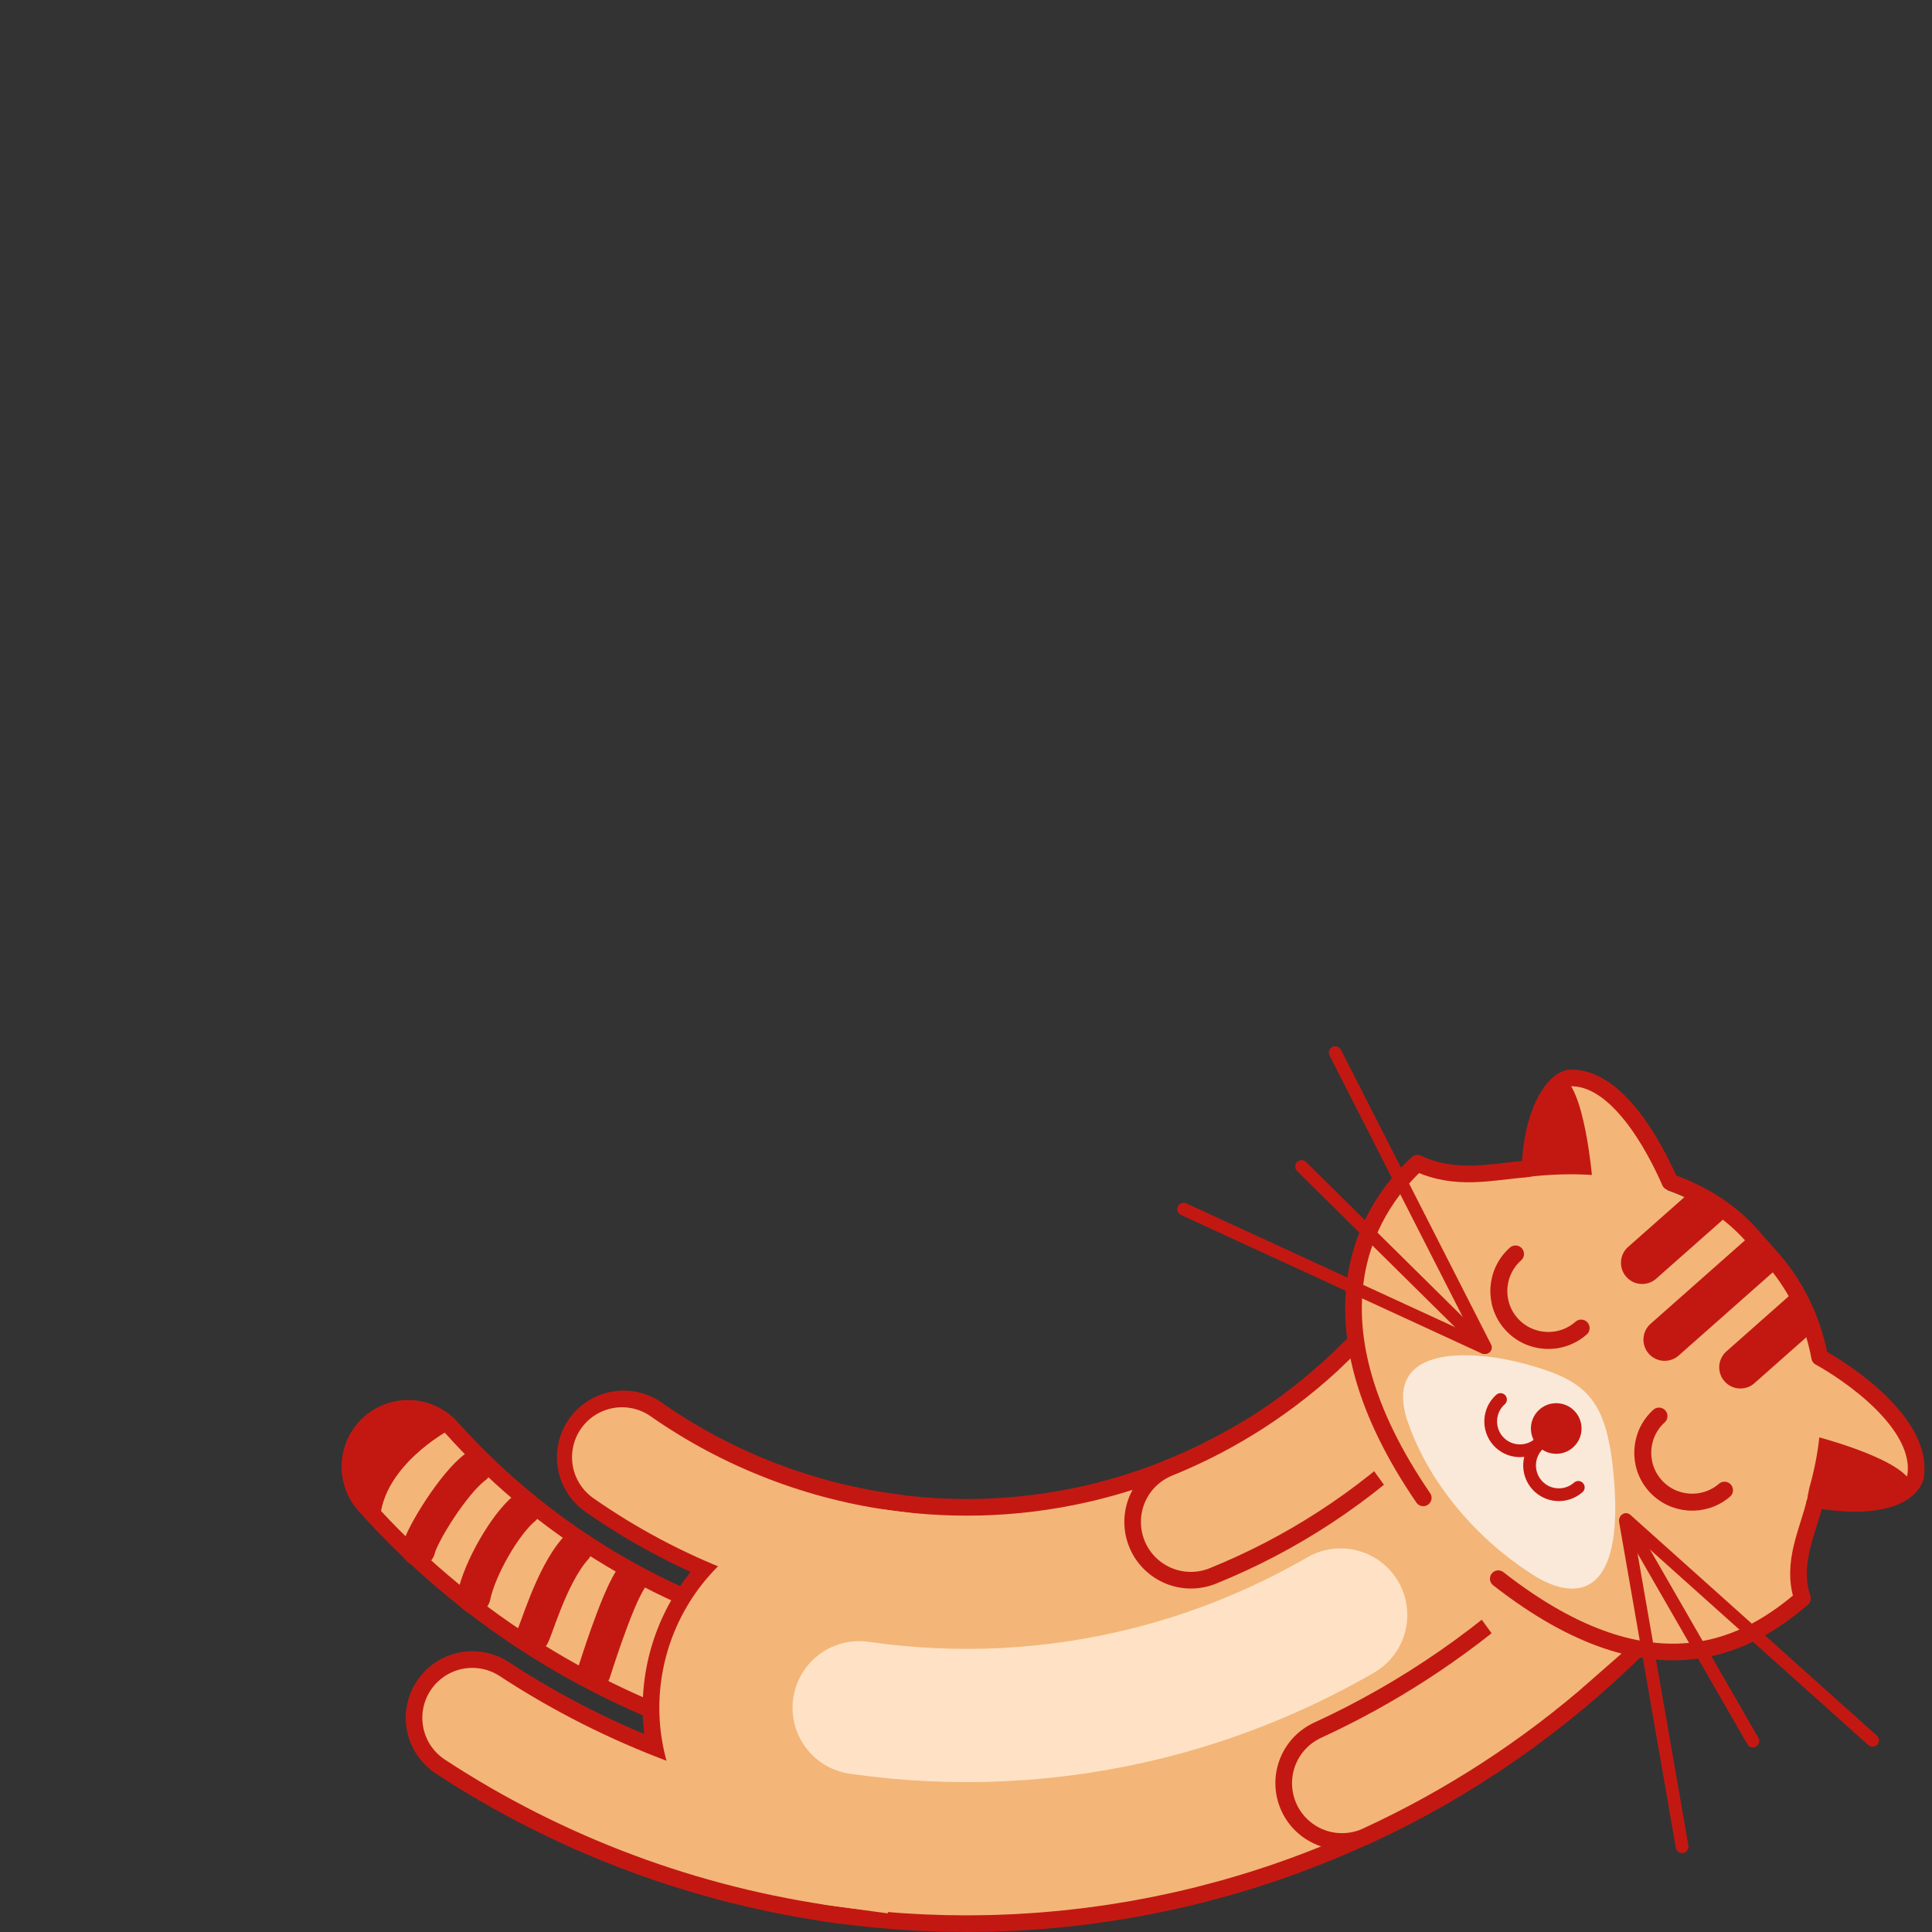 <?xml version="1.0" encoding="UTF-8"?>
<svg xmlns="http://www.w3.org/2000/svg" xmlns:xlink="http://www.w3.org/1999/xlink" viewBox="0 0 232.03 232.03">
  <rect x="0" y="0" width="232.03" height="232.03" fill="#333333" stroke="none"/>
  <defs>
    <style>
      .cls-1, .cls-2, .cls-3, .cls-4, .cls-5, .cls-6, .cls-7, .cls-8, .cls-9, .cls-10, .cls-11, .cls-12, .cls-13, .cls-14, .cls-15, .cls-16, .cls-17, .cls-18, .cls-19, .cls-20, .cls-21, .cls-22, .cls-23, .cls-24 {
        fill: none;
      }

      .cls-2, .cls-3, .cls-4, .cls-5, .cls-6, .cls-7, .cls-8, .cls-9, .cls-10, .cls-11, .cls-12, .cls-13, .cls-14, .cls-15, .cls-16, .cls-17, .cls-18, .cls-19, .cls-20, .cls-21, .cls-22, .cls-23, .cls-24 {
        stroke-linecap: round;
      }

      .cls-2, .cls-3, .cls-4, .cls-5, .cls-6, .cls-7, .cls-8, .cls-9, .cls-10, .cls-15, .cls-16, .cls-17, .cls-18, .cls-19, .cls-20, .cls-22, .cls-23, .cls-24 {
        stroke: #c31812;
      }

      .cls-2, .cls-12, .cls-13, .cls-14, .cls-21, .cls-22, .cls-23 {
        stroke-miterlimit: 4;
      }

      .cls-2, .cls-21, .cls-22 {
        stroke-width: 16px;
      }

      .cls-3 {
        stroke-width: 16px;
      }

      .cls-3, .cls-11 {
        stroke-miterlimit: 4;
      }

      .cls-25 {
        fill: #fae9d8;
      }

      .cls-4 {
        stroke-width: 2.04px;
      }

      .cls-4, .cls-6, .cls-24 {
        stroke-miterlimit: 10.19;
      }

      .cls-5 {
        stroke-width: 2px;
      }

      .cls-5, .cls-7, .cls-8, .cls-9, .cls-10 {
        stroke-linejoin: round;
      }

      .cls-6 {
        stroke-width: 1.53px;
      }

      .cls-7 {
        stroke-width: 4px;
      }

      .cls-8 {
        stroke-width: 4px;
      }

      .cls-9 {
        stroke-width: 4px;
      }

      .cls-10 {
        stroke-width: 4px;
      }

      .cls-11 {
        stroke-width: 12px;
      }

      .cls-11, .cls-12, .cls-13, .cls-14 {
        stroke: #f3b678;
      }

      .cls-12, .cls-13 {
        stroke-width: 12px;
      }

      .cls-13, .cls-14, .cls-21, .cls-22, .cls-23 {
        stroke-dasharray: 60 525.57;
      }

      .cls-26 {
        fill: #f3b678;
      }

      .cls-14 {
        stroke-width: 48px;
      }

      .cls-15 {
        stroke-miterlimit: 4.08;
        stroke-width: 1.53px;
      }

      .cls-16 {
        stroke-miterlimit: 4.08;
        stroke-width: 1.53px;
      }

      .cls-17 {
        stroke-miterlimit: 4.08;
        stroke-width: 1.53px;
      }

      .cls-18 {
        stroke-miterlimit: 4.08;
        stroke-width: 1.53px;
      }

      .cls-19 {
        stroke-miterlimit: 4.08;
        stroke-width: 1.53px;
      }

      .cls-20 {
        stroke-miterlimit: 4.08;
        stroke-width: 1.53px;
      }

      .cls-27 {
        fill: #c31812;
      }

      .cls-21 {
        stroke: #ffe2c5;
      }

      .cls-23 {
        stroke-width: 52px;
      }

      .cls-24 {
        stroke-width: 5.09px;
      }

      .cls-28 {
        clip-path: url(#clippath);
      }
    </style>
    <clipPath id="clippath">
      <path class="cls-1" d="M216.66,191.7c-3.32,2.68-19.57,15.24-41.22-6.51-1.28-1.28-2.48-2.64-3.6-4.07-18.95-24.14-4.5-38.73-1.43-41.7,4.54,2.2,8.58,1.21,12.99.93,17.92-2.83,26.51,8.64,26.89,9.07.23.23,1.09,1.2,1.29,1.46h0c.47.54,10.72,10.35,5.72,27.8-.81,4.35-2.28,8.24-.66,13.01h0Z"/>
    </clipPath>
  </defs>
  <g id="cats-loader" shape-rendering="geometricPrecision" text-rendering="geometricPrecision">
    <g id="sleepy_cat">
      <g id="Tail">
        <path id="cats-loader-u-leg-stroke3" class="cls-2" d="M107.05,187.44c-11.49-1.48-22.56-5.72-32.16-12.43"/>
        <path id="cats-loader-u-leg-stroke4" class="cls-2" d="M101.56,223.05c-15.92-2.16-31.28-7.85-44.83-16.74"/>
        <path id="cats-loader-u-tail5" class="cls-22" d="M88.47,201.7c-14.91-4.79-28.61-13.45-39.45-25.56"/>
        <path id="cats-loader-u-tail6" class="cls-13" d="M88.47,201.7c-14.91-4.79-28.61-13.45-39.45-25.56"/>
        <path id="cats-loader-s-path19" class="cls-9" d="M75.65,189.79c-1.71,2.73-4.16,10.62-4.32,11.09"/>
        <path id="cats-loader-u-copy-of-path" class="cls-8" d="M69.16,185.93c-3.02,3.34-4.91,10.44-5.23,10.6"/>
        <path id="cats-loader-u-copy-of-path2" class="cls-7" d="M62.94,181.19c-2.25,1.84-5.35,7.18-6.03,10.55"/>
        <path id="cats-loader-u-copy-of-path3" class="cls-10" d="M57.07,176.2c-2.6,1.94-6.4,8.09-6.8,9.89"/>
        <path id="cats-loader-s-path20" class="cls-27" d="M53.85,171.8s-7.85,4.23-8.21,10.7c-3.37-3.26-5.54-6.44-1.16-11.1,3.82-3.55,6.94-2.36,9.37.41Z"/>
      </g>
      <path id="Body_stroke" class="cls-23" d="M161.01,193.96c-43.05,24.85-98.09,10.1-122.94-32.94s-10.1-98.09,32.94-122.94,98.09-10.1,122.94,32.94,10.1,98.09-32.94,122.94"/>
      <path id="Body" class="cls-14" d="M161.01,193.96c-43.05,24.85-98.09,10.1-122.94-32.94s-10.1-98.09,32.94-122.94,98.09-10.1,122.94,32.94,10.1,98.09-32.94,122.94"/>
      <path id="Legs" class="cls-12" d="M56.72,206.31c13.55,8.88,28.91,14.57,44.83,16.74l5.31-35.61c-11.49-1.48-22.56-5.72-32.16-12.43"/>
      <path id="Belly" class="cls-21" d="M161.01,193.96c-43.05,24.85-98.09,10.1-122.94-32.94s-10.1-98.09,32.94-122.94,98.09-10.1,122.94,32.94,10.1,98.09-32.94,122.94"/>
      <path id="Arm_Stroke" class="cls-3" d="M166.93,166.93c-7.05,7.05-15.2,12.34-23.9,15.85"/>
      <path id="Arm_Stroke-2" data-name="Arm_Stroke" class="cls-3" d="M192.38,192.38c-9.31,9.31-19.9,16.57-31.21,21.77"/>
      <path id="Arms" class="cls-11" d="M143.02,182.78c8.33-3.37,16.17-8.36,23.01-14.97,0,.04,21.17,29.29,21.24,29.37-8.01,7.05-16.82,12.71-26.1,16.98"/>
      <g id="Head">
        <path id="cats-loader-s-path21" class="cls-26" d="M217.19,162.87s14.09,7.15,12.91,14.59c-.77,2.42-7.09,4.72-16.69,1.76,2.63-11.07,3.78-16.35,3.78-16.35h0Z"/>
        <path id="cats-loader-s-path22" class="cls-27" d="M217.56,172.38s10.07,2.49,11.87,5.48c-1.02,2.19-7.53,3.5-14.22,1.42.63-1.92,1.36-5.13,2.35-6.9h0Z"/>
        <path id="cats-loader-s-path23" class="cls-26" d="M200.84,144.39s-5.37-14.85-12.91-14.59c-2.5.46-5.55,6.46-3.78,16.35,11.31-1.26,16.69-1.76,16.69-1.76h0Z"/>
        <path id="cats-loader-s-path24" class="cls-27" d="M191.35,142.95s-.74-11.24-3.44-13.46c-2.92,1.2-4.48,8.25-3.4,15.17,1.99-.34,4.94-.99,6.83-1.71Z"/>
        <g class="cls-28">
          <g id="cats-loader-s-g1">
            <g id="cats-loader-s-g2">
              <path id="cats-loader-s-path25" class="cls-26" d="M216.66,191.7c-3.32,2.68-19.57,15.24-41.22-6.51-1.28-1.28-2.48-2.64-3.6-4.07-18.95-24.14-4.5-38.73-1.43-41.7,4.54,2.2,8.62,2.21,13.04,1.93,18.43-2.19,26.46,7.64,26.84,8.07h0c.23.23,1.09,1.2,1.29,1.46h0c.47.54,10.72,10.35,5.72,27.8-.81,4.35-2.28,8.24-.66,13.01h0Z"/>
              <line id="cats-loader-s-line2" class="cls-24" x1="212.29" y1="149.95" x2="199.92" y2="160.89"/>
              <line id="cats-loader-s-line3" class="cls-24" x1="209.59" y1="140.72" x2="197.22" y2="151.66"/>
              <line id="cats-loader-s-line4" class="cls-24" x1="221.38" y1="153.27" x2="209.02" y2="164.21"/>
            </g>
          </g>
        </g>
        <path id="cats-loader-s-path27" class="cls-4" d="M189.89,159.5c-2.46,2.17-6.21,1.94-8.39-.51s-1.94-6.21.51-8.39"/>
        <path id="cats-loader-s-path28" class="cls-4" d="M207.11,178.97c-2.46,2.12-6.18,1.87-8.33-.56s-1.95-6.15.46-8.34"/>
        <path id="cats-loader-s-path29" class="cls-25" d="M168.95,170.42c2.95,8.81,9.78,15.45,15.66,19.03,5.8,3.31,10.44.96,9.17-12.43-.87-9.21-3.38-11.26-10.76-13.26-6.11-1.61-16.81-2.37-14.07,6.65h0Z"/>
        <path id="cats-loader-s-path30" class="cls-6" d="M184.88,173.35c-1.46,1.29-3.69,1.15-4.97-.3s-1.15-3.69.3-4.97"/>
        <path id="cats-loader-s-path31" class="cls-6" d="M189.55,178.63c-1.46,1.29-3.69,1.15-4.97-.3s-1.15-3.69.3-4.97"/>
        <circle id="cats-loader-s-circle3" class="cls-27" cx="186.9" cy="171.56" r="3.04"/>
        <path id="cats-loader-s-path32" class="cls-5" d="M170.93,179.89c-14.42-21.07-7.2-34.21-.7-40.19,4.6,2.15,8.77,1.05,13.31.66.07-.02.14-.03.22-.03.19-6.53,2.64-10.44,4.66-10.86,5.73-.33,10.28,8.22,12.14,12.48,4.15,1.51,7.56,3.68,10.36,7.04h0c.22.24,1.08,1.21,1.29,1.47h0c3.27,3.47,5.46,7.82,6.33,12.55,3.08,1.67,12.66,7.96,11.49,14.44-.74,2.16-4.28,3.96-11.98,2.66-.92,3.88-2.98,7.58-1.58,11.87-5.92,5.01-17.4,12.59-36.53-2.38"/>
        <g id="cats-loader-s-g3">
          <path id="cats-loader-s-path33" class="cls-18" d="M195.28,182.49l29.61,26.52"/>
          <path id="cats-loader-u-copy-of-path4" class="cls-20" d="M195.2,182.62l6.82,39.16"/>
          <path id="cats-loader-u-copy-of-path-2" class="cls-15" d="M195.25,182.57l15.27,26.53"/>
        </g>
        <g id="cats-loader-u-copy-of-group">
          <path id="cats-loader-s-path34" class="cls-17" d="M178.4,161.83l-18.04-35.41"/>
          <path id="cats-loader-u-copy-of-path5" class="cls-19" d="M178.26,161.85l-36.1-16.63"/>
          <path id="cats-loader-u-copy-of-path-22" class="cls-16" d="M178.31,161.84l-21.99-21.74"/>
        </g>
      </g>
    </g>
  </g>
</svg>